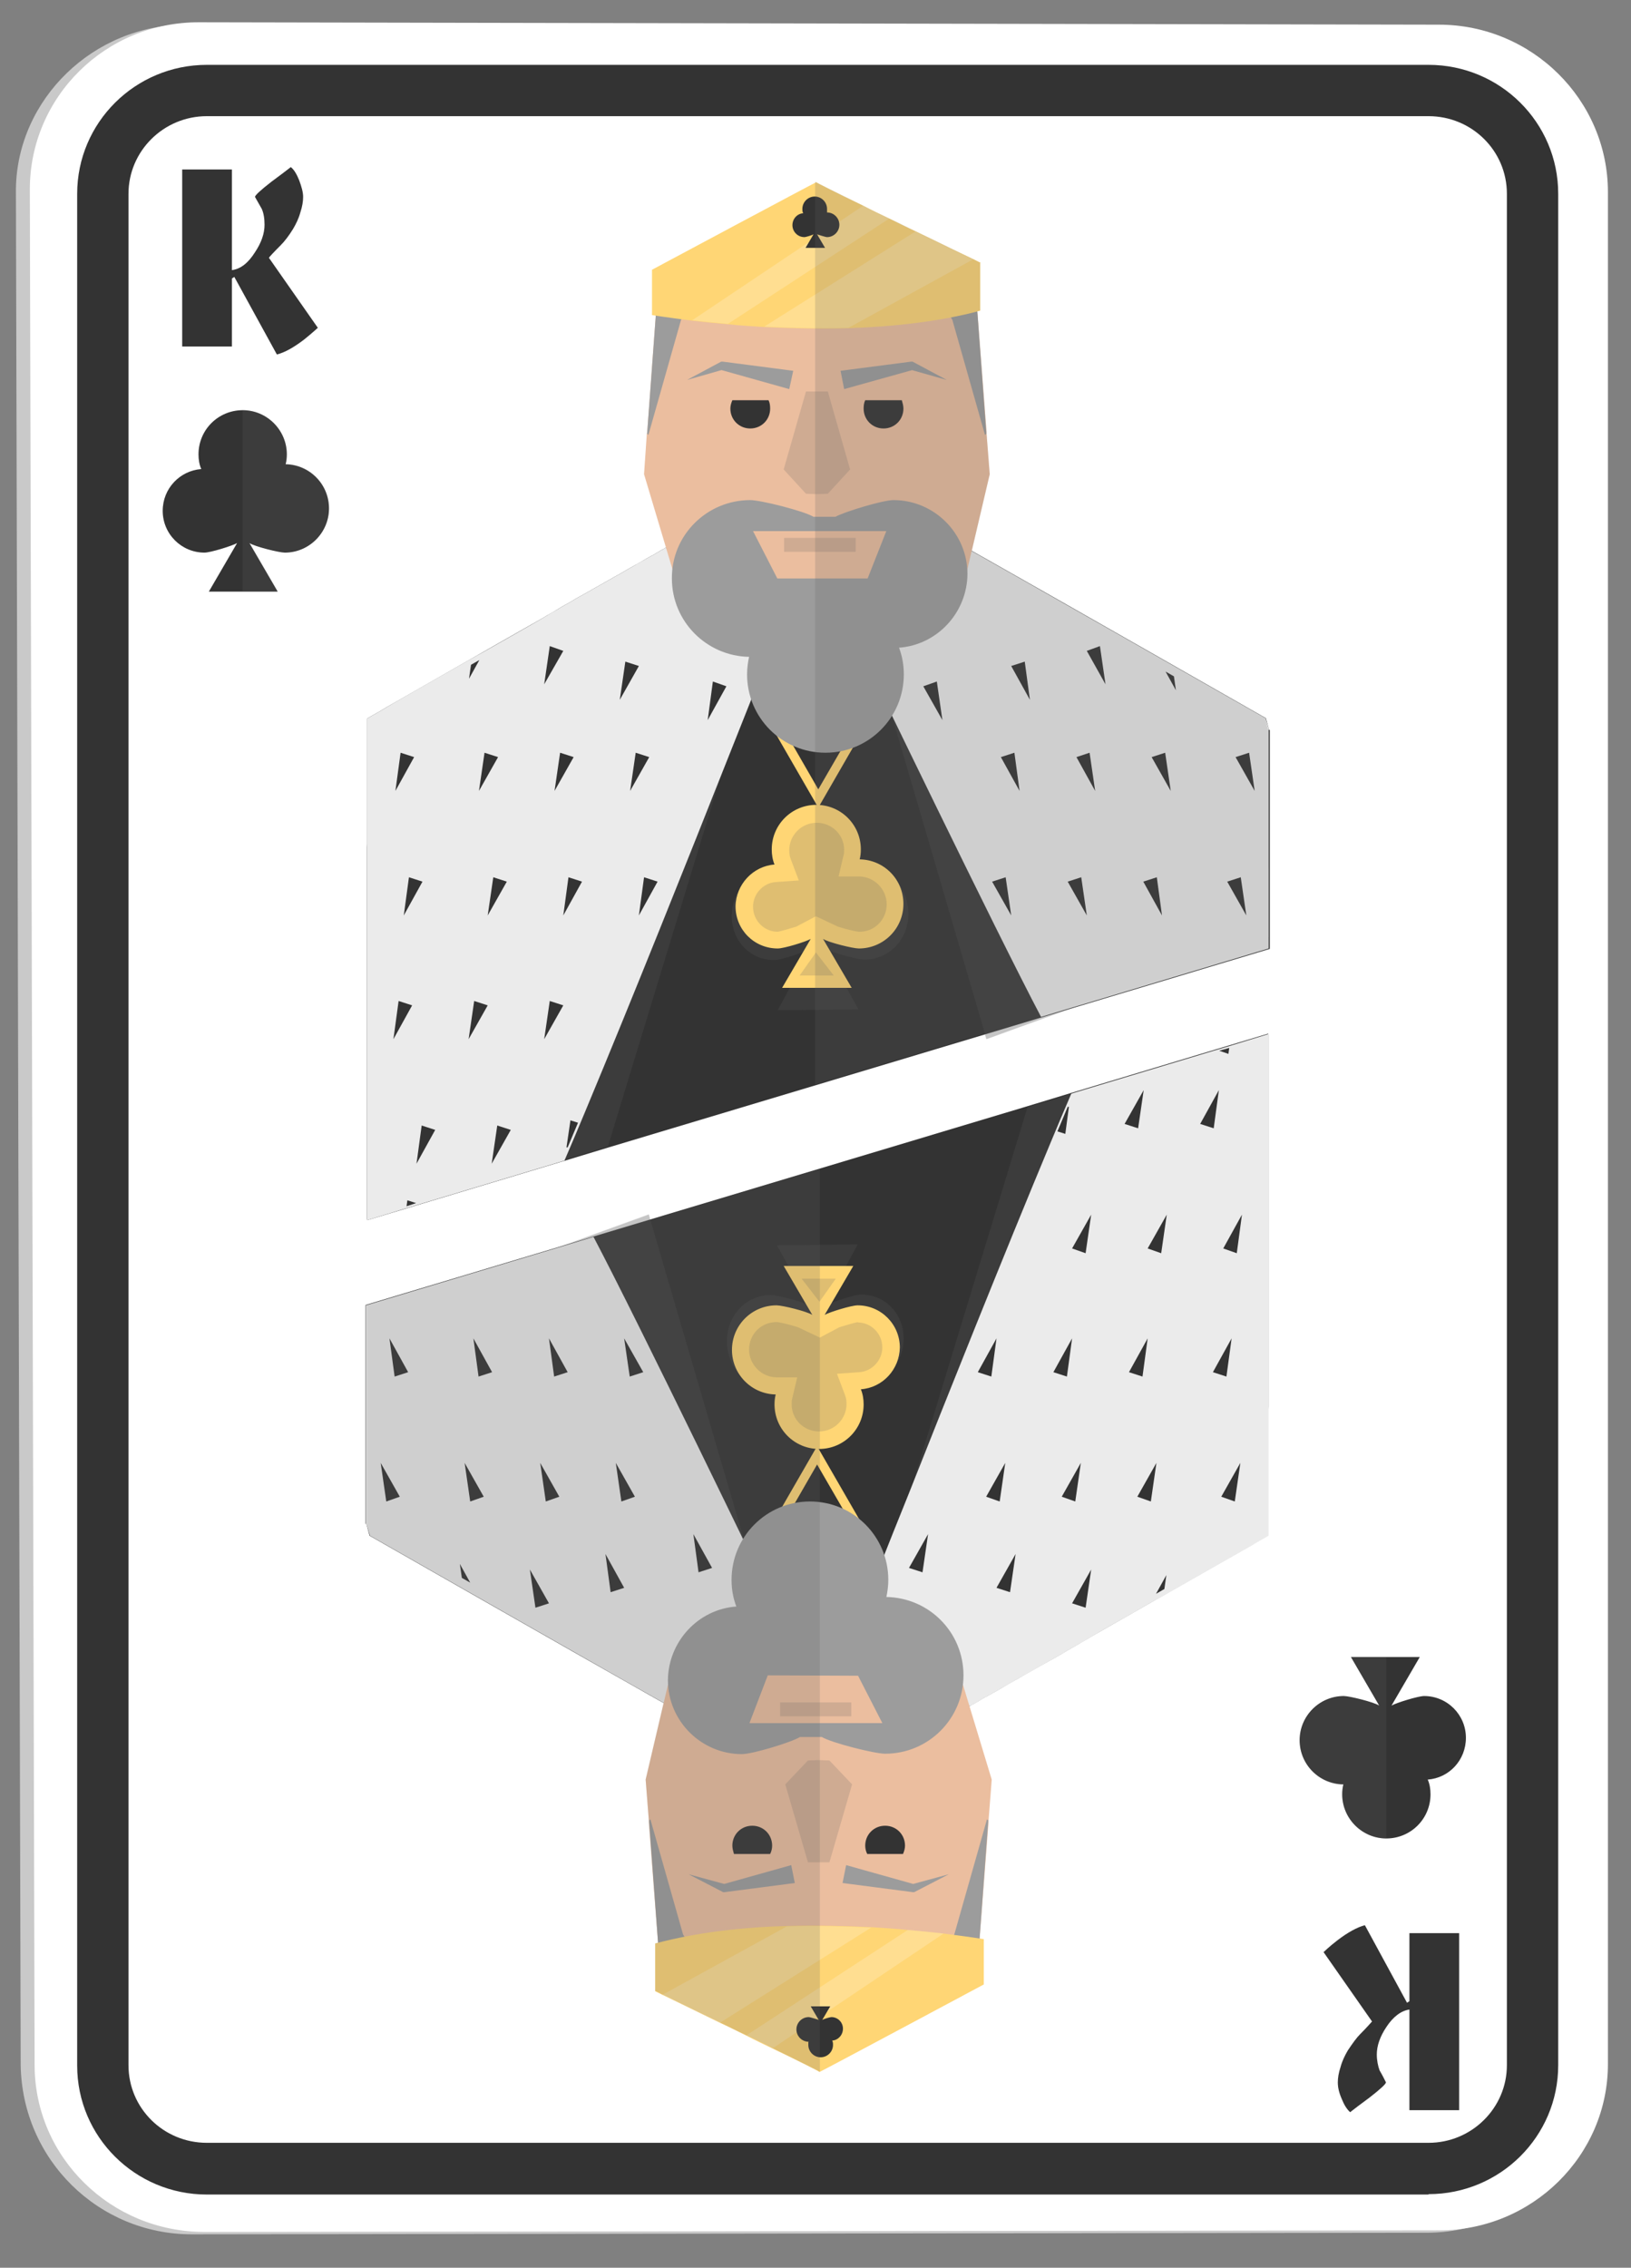 <svg width="41" height="57" viewBox="0 0 41 57" fill="none" xmlns="http://www.w3.org/2000/svg">
<rect x="0" y="0" width="41" height="57" fill="#808080" stroke="none"/>
<path d="M4.82 56.16C2.48 56.16 0.56 54.29 0.52 51.91L0.4 4.75C0.43 2.5 2.34 0.62 4.69 0.62L35.85 0.68C38.19 0.68 40.1 2.57 40.1 4.89V51.94C40.1 54.24 38.2 56.12 35.86 56.12L4.81 56.16H4.82Z" fill="#C9C9C9"/>
<path d="M5.14 56.1C2.79 56.1 0.88 54.23 0.87 51.92L0.75 4.76C0.75 2.44 2.65 0.55 5.01 0.56L36.17 0.62C38.51 0.62 40.42 2.51 40.42 4.83V51.88C40.42 54.18 38.52 56.06 36.18 56.06L5.13 56.1H5.14Z" fill="white"/>
<path d="M35.91 55.16H5.2C3.4 55.16 1.94 53.71 1.94 51.92V4.87C1.94 3.08 3.4 1.63 5.2 1.63H35.91C37.71 1.63 39.17 3.08 39.17 4.87V51.91C39.17 53.7 37.71 55.15 35.91 55.15V55.16ZM5.2 2.92C4.11 2.92 3.23 3.8 3.23 4.87V51.91C3.23 52.99 4.11 53.86 5.2 53.86H35.91C37 53.86 37.88 52.98 37.88 51.91V4.87C37.88 3.79 37 2.92 35.91 2.92H5.2Z" fill="#333333"/>
<path d="M8 8.23C8 8.23 7.85 8.37 7.65 8.53C7.39 8.73 7.16 8.86 6.96 8.91L5.89 6.96L5.83 7V8.71H4.58V4.26H5.83V6.79C6.05 6.76 6.24 6.61 6.41 6.34C6.57 6.1 6.65 5.87 6.65 5.65C6.65 5.5 6.63 5.36 6.58 5.25C6.52 5.15 6.47 5.05 6.41 4.95C6.41 4.91 6.55 4.78 6.82 4.57C7.05 4.4 7.21 4.28 7.31 4.2C7.39 4.26 7.46 4.38 7.52 4.53C7.58 4.69 7.62 4.83 7.62 4.95C7.62 5.06 7.6 5.19 7.55 5.34C7.51 5.49 7.44 5.63 7.37 5.75C7.26 5.93 7.15 6.07 7.06 6.16C6.87 6.35 6.77 6.46 6.76 6.48L7.99 8.24L8 8.23Z" fill="#333333"/>
<path d="M33.27 49.07C33.27 49.07 33.41 48.93 33.62 48.77C33.88 48.57 34.12 48.44 34.31 48.39L35.37 50.34L35.43 50.3V48.59H36.68V53.04H35.43V50.51C35.22 50.54 35.02 50.69 34.85 50.95C34.69 51.19 34.61 51.42 34.61 51.64C34.61 51.79 34.64 51.93 34.68 52.04C34.74 52.14 34.79 52.24 34.84 52.34C34.84 52.38 34.7 52.51 34.43 52.72C34.2 52.89 34.04 53.01 33.94 53.09C33.86 53.02 33.79 52.91 33.73 52.76C33.66 52.6 33.63 52.47 33.63 52.34C33.63 52.23 33.65 52.1 33.7 51.95C33.74 51.8 33.81 51.66 33.88 51.54C34 51.36 34.1 51.22 34.19 51.13C34.38 50.94 34.47 50.83 34.49 50.81L33.26 49.05L33.27 49.07Z" fill="#333333"/>
<path d="M31.9 18.34L31.82 18.05C31.82 18.05 26.51 15.02 24.81 14.06C24.49 13.88 24.3 13.77 24.29 13.77H16.73C16.73 13.77 16.72 13.77 16.7 13.79C16.68 13.79 16.67 13.81 16.64 13.82C16.62 13.83 16.6 13.84 16.57 13.86C16.55 13.87 16.53 13.89 16.5 13.9C16.47 13.92 16.45 13.93 16.42 13.95C16.37 13.97 16.33 14 16.27 14.03C16.17 14.09 16.05 14.16 15.92 14.23C15.82 14.29 15.72 14.34 15.61 14.41C15.57 14.43 15.54 14.45 15.5 14.47C15.25 14.61 14.97 14.77 14.67 14.94C14.56 15 14.45 15.06 14.34 15.13C14.23 15.19 14.12 15.25 14.01 15.32C13.9 15.39 13.78 15.45 13.67 15.52C12.17 16.37 10.52 17.32 9.71 17.78C9.67 17.81 9.62 17.83 9.58 17.86C9.39 17.97 9.26 18.04 9.23 18.06V30.67L14.18 29.18L15.3 28.84L31.92 23.85V18.35L31.9 18.34Z" fill="#333333"/>
<path d="M20.57 20.3L18.5 16.71H22.64L20.57 20.3ZM18.9 16.94L20.57 19.84L22.25 16.94H18.9Z" fill="#FFD675"/>
<g style="mix-blend-mode:color-burn" opacity="0.2">
<path d="M17.79 13.77L10.26 18.05L9.21 21.29V30.65L14.16 29.16L15.28 28.82L18.24 19.11L18.64 17.81L19.22 16.57L20.51 13.81V13.76H17.79V13.77Z" fill="#616161"/>
</g>
<path d="M16.73 13.77C16.73 13.77 16.72 13.77 16.7 13.79C16.68 13.79 16.67 13.81 16.64 13.82C16.62 13.83 16.6 13.84 16.57 13.86C16.55 13.87 16.53 13.89 16.5 13.9C16.47 13.92 16.45 13.93 16.42 13.95C16.37 13.97 16.33 14 16.27 14.03C16.17 14.09 16.05 14.15 15.92 14.23C15.82 14.29 15.72 14.34 15.61 14.41C15.57 14.43 15.54 14.45 15.5 14.47C15.25 14.61 14.97 14.77 14.67 14.94C14.56 15 14.45 15.06 14.34 15.13C14.23 15.19 14.12 15.25 14.01 15.32C13.9 15.38 13.78 15.45 13.67 15.52C13.19 15.8 12.69 16.08 12.2 16.36C12.06 16.44 11.91 16.52 11.77 16.6C10.93 17.08 10.17 17.51 9.71 17.78C9.67 17.81 9.62 17.83 9.58 17.86C9.39 17.97 9.26 18.04 9.23 18.06V30.67L10.11 30.4L10.61 30.25L14.13 29.19L14.19 29.17C14.36 28.78 14.53 28.37 14.71 27.94C15.9 25.09 17.34 21.48 18.27 19.13C18.85 17.67 19.24 16.69 19.24 16.69V16.59L19.5 13.78H16.75L16.73 13.77Z" fill="#EBEBEB"/>
<g style="mix-blend-mode:color-burn" opacity="0.2">
<path d="M31.9 21.86L30.75 18.05C30.75 18.05 23.26 13.78 23.22 13.77H20.5V13.82L22.37 17.82L24.8 26.12L31.9 23.55V21.86Z" fill="#616161"/>
</g>
<path d="M31.9 18.34L31.81 18.05C31.81 18.05 24.32 13.78 24.28 13.77H21.53L21.79 16.68C21.79 16.68 25.02 23.38 26.17 25.56L31.89 23.84V18.34H31.9Z" fill="#EBEBEB"/>
<path d="M24.88 11.92L24.8 10.9V10.86L24.56 7.73L23.4 7.14L21.15 6L20.53 6.34L19.91 6L17.66 7.14L16.5 7.73L16.27 10.86L16.26 10.9L16.19 11.92L17.12 15.03L20.53 17.83V17.84H20.54V17.83L24.19 14.85L24.88 11.92Z" fill="#EBBE9F"/>
<path d="M20.54 13.77L21.92 13.72L20.89 13.07C20.89 13.07 20.72 13.07 20.54 13.07H20.53C20.35 13.07 20.18 13.07 20.18 13.07L19.15 13.72L20.53 13.77H20.54Z" fill="#EBBE9F"/>
<g style="mix-blend-mode:color-burn" opacity="0.2">
<path d="M21.37 11.8L20.81 9.84H20.54H20.53H20.26L19.7 11.8L20.26 12.41L20.53 12.42H20.54L20.81 12.41L21.37 11.8Z" fill="#616161"/>
</g>
<path d="M21.13 9.32L22.9 9.09H22.94L22.96 9.1L23.8 9.55L22.88 9.29L22.94 9.3L21.22 9.78L21.13 9.32Z" fill="#9C9C9C"/>
<path d="M21.75 10.06C21.72 10.12 21.71 10.19 21.71 10.27C21.71 10.55 21.93 10.77 22.21 10.77C22.49 10.77 22.71 10.55 22.71 10.27C22.71 10.2 22.69 10.13 22.67 10.06H21.76H21.75Z" fill="#333333"/>
<path d="M19.94 9.32L18.17 9.09H18.13L18.11 9.1L17.27 9.55L18.18 9.29L18.13 9.3L19.84 9.78L19.94 9.32Z" fill="#9C9C9C"/>
<path d="M19.32 10.06C19.35 10.12 19.36 10.19 19.36 10.27C19.36 10.55 19.14 10.77 18.86 10.77C18.58 10.77 18.36 10.55 18.36 10.27C18.36 10.2 18.38 10.13 18.41 10.06H19.32Z" fill="#333333"/>
<path d="M24.8 10.9L24.76 10.93L23.94 8.04L23.4 7.14L24.56 7.73L24.79 10.86V10.9H24.8Z" fill="#9C9C9C"/>
<path d="M16.26 10.9L16.3 10.93L17.12 8.04L17.66 7.14L16.5 7.73L16.27 10.86V10.9H16.26Z" fill="#9C9C9C"/>
<path d="M24.64 6.61V7.81C23.6 8.09 22.44 8.21 21.33 8.25C20.59 8.27 19.87 8.25 19.21 8.22C18.89 8.2 18.58 8.18 18.3 8.15C17.96 8.12 17.66 8.09 17.4 8.06C16.77 7.98 16.39 7.92 16.39 7.92V6.78C16.39 6.78 20.5 4.58 20.52 4.58C20.52 4.59 21.03 4.85 21.7 5.17C21.91 5.28 22.14 5.39 22.37 5.5C22.59 5.61 22.81 5.72 23.03 5.82C23.64 6.12 24.2 6.39 24.48 6.52C24.6 6.58 24.66 6.61 24.66 6.61H24.64Z" fill="#FFD675"/>
<path opacity="0.2" d="M22.36 5.49L18.3 8.14C17.96 8.11 17.66 8.08 17.4 8.05L21.7 5.17C21.91 5.28 22.14 5.39 22.37 5.5L22.36 5.49Z" fill="white"/>
<path opacity="0.2" d="M24.46 6.52L21.33 8.24C20.59 8.26 19.87 8.24 19.21 8.21L23.01 5.82C23.62 6.12 24.18 6.39 24.46 6.52Z" fill="white"/>
<path d="M12.4 22.05L12.26 23.01L12.74 22.16L12.4 22.05Z" fill="#333333"/>
<path d="M14.29 22.05L14.16 23.01L14.63 22.16L14.29 22.05Z" fill="#333333"/>
<path d="M16.19 22.05L16.06 23.01L16.53 22.16L16.19 22.05Z" fill="#333333"/>
<path d="M10.02 25.16L9.89 26.12L10.36 25.27L10.02 25.16Z" fill="#333333"/>
<path d="M11.92 25.16L11.78 26.12L12.26 25.27L11.92 25.16Z" fill="#333333"/>
<path d="M13.82 25.16L13.68 26.12L14.16 25.27L13.82 25.16Z" fill="#333333"/>
<path d="M10.6 28.29L10.47 29.25L10.94 28.4L10.6 28.29Z" fill="#333333"/>
<path d="M12.5 28.29L12.36 29.25L12.84 28.4L12.5 28.29Z" fill="#333333"/>
<path d="M14.53 28.22C14.44 28.44 14.35 28.64 14.27 28.84H14.24L14.34 28.16L14.53 28.22Z" fill="#333333"/>
<path d="M15.72 16.63L15.58 17.59L16.06 16.74L15.72 16.63Z" fill="#333333"/>
<path d="M13.82 16.24L13.68 17.2L14.16 16.36L13.82 16.24Z" fill="#333333"/>
<path d="M12.05 16.59L11.79 17.06L11.84 16.71C11.91 16.67 11.98 16.63 12.05 16.59Z" fill="#333333"/>
<path d="M10.46 30.24L10.22 30.32L10.24 30.17L10.46 30.24Z" fill="#333333"/>
<path d="M10.07 18.92L9.94 19.88L10.41 19.03L10.07 18.92Z" fill="#333333"/>
<path d="M12.18 18.92L12.04 19.88L12.52 19.03L12.18 18.92Z" fill="#333333"/>
<path d="M14.08 18.92L13.94 19.88L14.42 19.03L14.08 18.92Z" fill="#333333"/>
<path d="M15.98 18.92L15.84 19.88L16.32 19.03L15.98 18.92Z" fill="#333333"/>
<path d="M17.92 17.13L17.79 18.1L18.26 17.25L17.92 17.13Z" fill="#333333"/>
<path d="M10.28 22.05L10.15 23.01L10.62 22.16L10.28 22.05Z" fill="#333333"/>
<path d="M29.08 22.05L29.21 23.01L28.74 22.16L29.08 22.05Z" fill="#333333"/>
<path d="M27.18 22.05L27.32 23.01L26.84 22.16L27.18 22.05Z" fill="#333333"/>
<path d="M25.28 22.05L25.42 23.01L24.94 22.16L25.28 22.05Z" fill="#333333"/>
<path d="M25.76 16.63L25.89 17.59L25.42 16.74L25.76 16.63Z" fill="#333333"/>
<path d="M27.65 16.24L27.79 17.2L27.32 16.36L27.65 16.24Z" fill="#333333"/>
<path d="M29.3 16.88L29.56 17.35L29.51 17C29.44 16.96 29.37 16.92 29.3 16.88Z" fill="#333333"/>
<path d="M31.4 18.92L31.54 19.88L31.06 19.03L31.4 18.92Z" fill="#333333"/>
<path d="M29.29 18.92L29.43 19.88L28.95 19.03L29.29 18.92Z" fill="#333333"/>
<path d="M27.39 18.92L27.53 19.88L27.06 19.03L27.39 18.92Z" fill="#333333"/>
<path d="M25.5 18.92L25.63 19.88L25.16 19.03L25.5 18.92Z" fill="#333333"/>
<path d="M23.55 17.13L23.69 18.1L23.21 17.25L23.55 17.13Z" fill="#333333"/>
<path d="M31.19 22.05L31.33 23.01L30.85 22.16L31.19 22.05Z" fill="#333333"/>
<path d="M18.83 16.51C18.8 16.65 18.78 16.8 18.78 16.95C18.78 18.04 19.66 18.92 20.75 18.92C21.84 18.92 22.72 18.04 22.72 16.95C22.72 16.72 22.68 16.49 22.6 16.28C23.56 16.21 24.31 15.4 24.32 14.43C24.32 13.4 23.48 12.57 22.46 12.57C22.19 12.57 21.21 12.87 21 12.99H20.45C20.2 12.84 19.12 12.57 18.86 12.57C17.77 12.57 16.88 13.45 16.89 14.54C16.89 15.62 17.76 16.49 18.83 16.51Z" fill="#9C9C9C"/>
<path d="M20.79 5.32C20.79 5.32 20.79 5.27 20.79 5.25C20.79 5.08 20.65 4.94 20.48 4.94C20.31 4.94 20.17 5.08 20.17 5.25C20.17 5.29 20.17 5.32 20.19 5.36C20.04 5.37 19.92 5.5 19.92 5.66C19.92 5.82 20.05 5.96 20.22 5.96C20.26 5.96 20.42 5.91 20.45 5.89L20.25 6.23H20.74L20.54 5.89C20.54 5.89 20.75 5.96 20.79 5.96C20.96 5.96 21.1 5.82 21.1 5.65C21.1 5.48 20.96 5.34 20.79 5.34V5.32Z" fill="#333333"/>
<g style="mix-blend-mode:color-burn" opacity="0.2">
<path d="M21.63 21.67C21.64 21.59 21.65 21.51 21.64 21.43C21.61 20.85 21.12 20.41 20.53 20.41C19.95 20.41 19.45 20.86 19.43 21.44C19.43 21.57 19.44 21.69 19.48 21.81C18.93 21.85 18.45 22.32 18.4 22.92C18.34 23.58 18.82 24.14 19.47 24.13C19.64 24.13 20.26 23.92 20.39 23.84L19.55 25.39L21.58 25.37L20.73 23.84C20.89 23.94 21.56 24.12 21.73 24.12C22.41 24.12 22.9 23.52 22.83 22.84C22.77 22.2 22.23 21.7 21.62 21.69L21.63 21.67Z" fill="#616161"/>
</g>
<path d="M21.61 21.6C21.63 21.52 21.64 21.44 21.64 21.35C21.64 20.73 21.14 20.23 20.52 20.23C19.9 20.23 19.4 20.73 19.4 21.35C19.4 21.48 19.42 21.61 19.47 21.73C18.93 21.77 18.5 22.23 18.49 22.78C18.49 23.37 18.96 23.84 19.55 23.84C19.71 23.84 20.26 23.67 20.38 23.6L19.66 24.83H21.41L20.69 23.6C20.83 23.69 21.44 23.84 21.59 23.84C22.21 23.84 22.71 23.34 22.71 22.72C22.71 22.1 22.22 21.61 21.61 21.6Z" fill="#FFD675"/>
<g style="mix-blend-mode:color-burn" opacity="0.2">
<path d="M20.51 23.94L20.96 24.52H20.1L20.51 23.94ZM19.55 23.42C19.21 23.42 18.93 23.14 18.93 22.79C18.93 22.47 19.18 22.19 19.51 22.17L20.08 22.13L19.88 21.6C19.85 21.53 19.84 21.45 19.84 21.37C19.84 20.99 20.15 20.68 20.53 20.68C20.71 20.68 20.89 20.75 21.02 20.88C21.15 21.01 21.22 21.18 21.22 21.36C21.22 21.41 21.22 21.46 21.2 21.52L21.08 22.03H21.61C21.98 22.04 22.29 22.35 22.29 22.73C22.29 22.91 22.22 23.09 22.09 23.22C21.96 23.35 21.79 23.42 21.6 23.42C21.52 23.42 21.25 23.35 21.06 23.29L20.51 23.03L20.02 23.29C19.86 23.34 19.62 23.41 19.55 23.42Z" fill="#616161"/>
</g>
<path d="M18.93 13.35H22.28L21.81 14.54H19.54L18.93 13.35Z" fill="#EBBE9F"/>
<g style="mix-blend-mode:color-burn" opacity="0.2">
<path d="M21.51 13.52H19.71V13.87H21.51V13.52Z" fill="#616161"/>
</g>
<g style="mix-blend-mode:color-burn" opacity="0.2">
<path d="M31.82 18.05C31.82 18.05 26.51 15.02 24.81 14.06C24.65 13.97 24.52 13.9 24.43 13.85L24.88 11.92L24.8 10.9V10.86L24.57 7.82C24.59 7.82 24.62 7.81 24.64 7.8V6.6C24.64 6.6 24.57 6.57 24.46 6.51C24.18 6.38 23.63 6.1 23.01 5.81C22.79 5.7 22.57 5.59 22.35 5.49C22.12 5.38 21.89 5.27 21.68 5.16C21.02 4.83 20.5 4.58 20.5 4.57C20.5 4.57 20.5 4.57 20.49 4.57V27.26L24.75 25.98L24.79 26.12L27.21 25.24L31.88 23.84V18.34L31.8 18.05H31.82Z" fill="#616161"/>
</g>
<path d="M9.21 38.31L9.29 38.6C9.29 38.6 14.6 41.63 16.3 42.59C16.62 42.77 16.81 42.88 16.82 42.88H24.38C24.38 42.88 24.39 42.88 24.41 42.86C24.43 42.86 24.44 42.84 24.47 42.83C24.49 42.82 24.51 42.81 24.54 42.79C24.56 42.78 24.59 42.76 24.61 42.75C24.64 42.73 24.66 42.72 24.69 42.7C24.74 42.67 24.78 42.65 24.84 42.62C24.94 42.56 25.06 42.5 25.19 42.42C25.29 42.36 25.39 42.3 25.5 42.24C25.54 42.22 25.57 42.2 25.61 42.18C25.86 42.03 26.14 41.88 26.44 41.71C26.55 41.65 26.66 41.59 26.77 41.52C26.88 41.46 26.99 41.39 27.1 41.33C27.21 41.26 27.33 41.2 27.44 41.13C28.94 40.27 30.6 39.33 31.4 38.87C31.45 38.84 31.49 38.82 31.53 38.79C31.72 38.68 31.85 38.61 31.88 38.59V25.98L26.93 27.47L25.81 27.81L9.19 32.8V38.3L9.21 38.31Z" fill="#333333"/>
<path d="M20.54 36.35L22.61 39.94H18.47L20.54 36.35ZM22.22 39.71L20.54 36.81L18.87 39.71H22.22Z" fill="#FFD675"/>
<g style="mix-blend-mode:color-burn" opacity="0.2">
<path d="M23.33 42.88L30.85 38.6L31.9 35.36V26L26.95 27.49L25.83 27.83L22.87 37.54L22.47 38.84L21.89 40.08L20.6 42.84V42.89H23.32L23.33 42.88Z" fill="#616161"/>
</g>
<path d="M24.39 42.88C24.39 42.88 24.4 42.88 24.42 42.86C24.44 42.86 24.45 42.84 24.48 42.83C24.5 42.82 24.52 42.81 24.55 42.79C24.57 42.78 24.6 42.76 24.62 42.75C24.65 42.73 24.67 42.72 24.7 42.7C24.75 42.67 24.79 42.65 24.85 42.62C24.95 42.56 25.07 42.5 25.2 42.42C25.3 42.36 25.4 42.31 25.51 42.24C25.55 42.22 25.58 42.2 25.62 42.18C25.87 42.04 26.15 41.88 26.45 41.71C26.56 41.65 26.67 41.59 26.78 41.52C26.89 41.46 27 41.39 27.11 41.33C27.22 41.27 27.34 41.2 27.45 41.13C27.93 40.85 28.44 40.57 28.92 40.29C29.07 40.21 29.21 40.13 29.35 40.05C30.19 39.57 30.95 39.14 31.41 38.88C31.46 38.85 31.5 38.83 31.54 38.8C31.73 38.69 31.86 38.62 31.89 38.6V25.99L31.01 26.26L30.51 26.41L26.99 27.47L26.93 27.49C26.76 27.88 26.59 28.29 26.41 28.72C25.22 31.57 23.78 35.18 22.85 37.53C22.26 38.99 21.88 39.97 21.88 39.97V40.07L21.62 42.88H24.37H24.39Z" fill="#EBEBEB"/>
<g style="mix-blend-mode:color-burn" opacity="0.2">
<path d="M9.21 34.79L10.36 38.6C10.36 38.6 17.85 42.87 17.89 42.88H20.61V42.83L18.74 38.83L16.31 30.53L9.21 33.1V34.79Z" fill="#616161"/>
</g>
<path d="M9.21 38.31L9.3 38.6C9.3 38.6 16.79 42.87 16.82 42.88H19.56L19.3 39.97C19.3 39.97 16.07 33.27 14.92 31.09L9.2 32.81V38.31H9.21Z" fill="#EBEBEB"/>
<path d="M16.23 44.73L16.31 45.76V45.8L16.55 48.93L17.71 49.52L19.96 50.65L20.58 50.32L21.2 50.65L23.45 49.52L24.61 48.93L24.85 45.8V45.76L24.93 44.73L23.99 41.63L20.59 38.82L20.58 38.81V38.82L20.57 38.81V38.82L16.92 41.8L16.23 44.73Z" fill="#EBBE9F"/>
<path d="M20.57 42.88L19.19 42.93L20.22 43.58C20.22 43.58 20.39 43.58 20.57 43.58C20.75 43.58 20.92 43.58 20.92 43.58L21.95 42.93L20.57 42.88Z" fill="#EBBE9F"/>
<g style="mix-blend-mode:color-burn" opacity="0.2">
<path d="M19.74 44.85L20.31 46.81H20.57H20.58H20.85L21.42 44.85L20.85 44.25L20.58 44.24H20.57L20.31 44.25L19.74 44.85Z" fill="#616161"/>
</g>
<path d="M19.98 47.33L18.21 47.56H18.18L18.16 47.55L17.31 47.11L18.23 47.36H18.18L19.89 46.88L19.98 47.33Z" fill="#9C9C9C"/>
<path d="M19.36 46.6C19.39 46.54 19.41 46.47 19.41 46.39C19.41 46.11 19.19 45.89 18.91 45.89C18.63 45.89 18.41 46.11 18.41 46.39C18.41 46.46 18.43 46.53 18.45 46.6H19.36Z" fill="#333333"/>
<path d="M21.18 47.33L22.95 47.56H22.98L23 47.55L23.85 47.11L22.93 47.36H22.98L21.27 46.88L21.18 47.33Z" fill="#9C9C9C"/>
<path d="M21.8 46.6C21.77 46.54 21.75 46.47 21.75 46.39C21.75 46.11 21.97 45.89 22.25 45.89C22.53 45.89 22.75 46.11 22.75 46.39C22.75 46.46 22.73 46.53 22.7 46.6H21.79H21.8Z" fill="#333333"/>
<path d="M16.31 45.76L16.35 45.73L17.17 48.62L17.71 49.52L16.55 48.93L16.32 45.8V45.76H16.31Z" fill="#9C9C9C"/>
<path d="M24.85 45.76L24.81 45.73L23.99 48.62L23.45 49.52L24.61 48.93L24.84 45.8V45.76H24.85Z" fill="#9C9C9C"/>
<path d="M16.47 50.04V48.85C17.51 48.57 18.67 48.44 19.79 48.41C20.53 48.39 21.25 48.41 21.91 48.44C22.23 48.46 22.54 48.48 22.82 48.51C23.16 48.54 23.46 48.57 23.72 48.6C24.35 48.68 24.73 48.74 24.73 48.74V49.88C24.73 49.88 20.62 52.08 20.6 52.08C20.6 52.07 20.09 51.81 19.42 51.49C19.21 51.39 18.98 51.28 18.75 51.16C18.53 51.05 18.31 50.94 18.09 50.84C17.48 50.54 16.92 50.27 16.65 50.14C16.53 50.08 16.47 50.05 16.47 50.05V50.04Z" fill="#FFD675"/>
<path opacity="0.2" d="M18.76 51.16L22.82 48.51C23.16 48.54 23.46 48.57 23.72 48.6L19.43 51.48C19.22 51.38 18.99 51.27 18.76 51.15V51.16Z" fill="white"/>
<path opacity="0.2" d="M16.65 50.14L19.78 48.42C20.52 48.4 21.24 48.42 21.9 48.45L18.1 50.84C17.49 50.54 16.93 50.27 16.66 50.14H16.65Z" fill="white"/>
<path d="M28.72 34.6L28.85 33.64L28.38 34.49L28.72 34.6Z" fill="#333333"/>
<path d="M26.82 34.6L26.95 33.64L26.48 34.49L26.82 34.6Z" fill="#333333"/>
<path d="M24.92 34.6L25.05 33.64L24.58 34.49L24.92 34.6Z" fill="#333333"/>
<path d="M31.09 31.5L31.22 30.53L30.75 31.38L31.09 31.5Z" fill="#333333"/>
<path d="M29.19 31.5L29.33 30.53L28.85 31.38L29.19 31.5Z" fill="#333333"/>
<path d="M27.29 31.5L27.43 30.53L26.95 31.38L27.29 31.5Z" fill="#333333"/>
<path d="M30.51 28.36L30.64 27.4L30.17 28.25L30.51 28.36Z" fill="#333333"/>
<path d="M28.61 28.36L28.75 27.4L28.27 28.25L28.61 28.36Z" fill="#333333"/>
<path d="M26.58 28.44C26.67 28.22 26.76 28.02 26.84 27.82H26.87L26.78 28.5L26.59 28.44H26.58Z" fill="#333333"/>
<path d="M25.39 40.02L25.53 39.06L25.05 39.91L25.39 40.02Z" fill="#333333"/>
<path d="M27.29 40.41L27.43 39.45L26.95 40.3L27.29 40.41Z" fill="#333333"/>
<path d="M29.06 40.06L29.32 39.59L29.27 39.94C29.2 39.98 29.13 40.02 29.06 40.06Z" fill="#333333"/>
<path d="M30.65 26.41L30.9 26.34L30.88 26.49L30.65 26.41Z" fill="#333333"/>
<path d="M31.04 37.74L31.18 36.77L30.7 37.62L31.04 37.74Z" fill="#333333"/>
<path d="M28.93 37.74L29.07 36.77L28.59 37.62L28.93 37.74Z" fill="#333333"/>
<path d="M27.03 37.74L27.17 36.77L26.69 37.62L27.03 37.74Z" fill="#333333"/>
<path d="M25.13 37.74L25.27 36.77L24.79 37.62L25.13 37.74Z" fill="#333333"/>
<path d="M23.19 39.52L23.33 38.56L22.85 39.41L23.19 39.52Z" fill="#333333"/>
<path d="M30.83 34.6L30.96 33.64L30.49 34.49L30.83 34.6Z" fill="#333333"/>
<path d="M12.03 34.6L11.9 33.64L12.37 34.49L12.03 34.6Z" fill="#333333"/>
<path d="M13.93 34.6L13.8 33.64L14.27 34.49L13.93 34.6Z" fill="#333333"/>
<path d="M15.83 34.6L15.69 33.64L16.17 34.49L15.83 34.6Z" fill="#333333"/>
<path d="M15.35 40.02L15.22 39.06L15.69 39.91L15.35 40.02Z" fill="#333333"/>
<path d="M13.46 40.41L13.32 39.45L13.8 40.3L13.46 40.41Z" fill="#333333"/>
<path d="M11.82 39.78L11.56 39.31L11.61 39.66C11.68 39.7 11.75 39.74 11.82 39.78Z" fill="#333333"/>
<path d="M9.71 37.74L9.57 36.77L10.05 37.62L9.71 37.74Z" fill="#333333"/>
<path d="M11.82 37.74L11.68 36.77L12.16 37.62L11.82 37.74Z" fill="#333333"/>
<path d="M13.72 37.74L13.58 36.77L14.06 37.62L13.72 37.74Z" fill="#333333"/>
<path d="M15.62 37.74L15.48 36.77L15.96 37.62L15.62 37.74Z" fill="#333333"/>
<path d="M17.56 39.52L17.43 38.56L17.9 39.41L17.56 39.52Z" fill="#333333"/>
<path d="M9.92 34.6L9.79 33.64L10.26 34.49L9.92 34.6Z" fill="#333333"/>
<path d="M22.28 40.15C22.31 40.01 22.33 39.86 22.33 39.71C22.33 38.62 21.45 37.74 20.36 37.74C19.27 37.74 18.39 38.62 18.39 39.71C18.39 39.95 18.43 40.17 18.51 40.38C17.55 40.45 16.8 41.26 16.79 42.23C16.79 43.26 17.63 44.09 18.65 44.09C18.92 44.09 19.9 43.79 20.11 43.66H20.66C20.91 43.81 21.99 44.08 22.25 44.08C23.34 44.08 24.22 43.2 24.22 42.11C24.22 41.03 23.36 40.16 22.28 40.14V40.15Z" fill="#9C9C9C"/>
<path d="M20.32 51.33C20.32 51.33 20.32 51.38 20.32 51.4C20.32 51.57 20.46 51.71 20.63 51.71C20.8 51.71 20.94 51.57 20.94 51.4C20.94 51.36 20.94 51.33 20.92 51.29C21.07 51.28 21.19 51.15 21.19 50.99C21.19 50.83 21.06 50.7 20.9 50.7C20.86 50.7 20.7 50.75 20.67 50.77L20.87 50.43H20.38L20.58 50.77C20.58 50.77 20.37 50.7 20.33 50.7C20.16 50.7 20.02 50.84 20.02 51.01C20.02 51.18 20.16 51.32 20.33 51.32L20.32 51.33Z" fill="#333333"/>
<g style="mix-blend-mode:color-burn" opacity="0.2">
<path d="M19.48 34.99C19.47 35.07 19.46 35.15 19.47 35.23C19.5 35.81 19.99 36.25 20.57 36.25C21.16 36.25 21.65 35.8 21.68 35.22C21.68 35.09 21.67 34.97 21.63 34.85C22.18 34.81 22.66 34.34 22.71 33.75C22.77 33.09 22.29 32.53 21.64 32.54C21.47 32.54 20.85 32.75 20.72 32.83L21.56 31.28L19.53 31.3L20.38 32.83C20.22 32.73 19.54 32.55 19.38 32.55C18.7 32.55 18.21 33.15 18.28 33.84C18.34 34.48 18.88 34.98 19.49 34.99H19.48Z" fill="#616161"/>
</g>
<path d="M19.5 35.05C19.48 35.13 19.47 35.21 19.47 35.3C19.47 35.92 19.97 36.42 20.59 36.42C21.21 36.42 21.71 35.92 21.71 35.3C21.71 35.17 21.69 35.04 21.64 34.92C22.19 34.88 22.61 34.42 22.62 33.87C22.62 33.29 22.15 32.81 21.56 32.81C21.4 32.81 20.85 32.98 20.73 33.05L21.45 31.82H19.7L20.42 33.05C20.28 32.96 19.67 32.81 19.52 32.81C18.9 32.81 18.4 33.31 18.4 33.93C18.4 34.54 18.89 35.04 19.5 35.05Z" fill="#FFD675"/>
<g style="mix-blend-mode:color-burn" opacity="0.2">
<path d="M20.6 32.72L20.15 32.14H21.01L20.6 32.72ZM21.56 33.24C21.9 33.24 22.18 33.52 22.18 33.87C22.18 34.19 21.92 34.47 21.6 34.49L21.04 34.53L21.24 35.06C21.27 35.13 21.28 35.21 21.28 35.29C21.28 35.67 20.97 35.98 20.59 35.98C20.41 35.98 20.23 35.91 20.1 35.78C19.97 35.65 19.9 35.48 19.9 35.29C19.9 35.24 19.9 35.19 19.92 35.13L20.04 34.62H19.51C19.14 34.61 18.83 34.3 18.83 33.92C18.83 33.74 18.9 33.56 19.03 33.43C19.16 33.3 19.34 33.23 19.52 33.23C19.6 33.23 19.87 33.3 20.06 33.36L20.61 33.62L21.1 33.36C21.26 33.31 21.5 33.24 21.57 33.23L21.56 33.24Z" fill="#616161"/>
</g>
<path d="M22.18 43.31H18.84L19.3 42.11L21.57 42.12L22.18 43.31Z" fill="#EBBE9F"/>
<g style="mix-blend-mode:color-burn" opacity="0.2">
<path d="M21.4 42.79H19.61V43.14H21.4V42.79Z" fill="#616161"/>
</g>
<g style="mix-blend-mode:color-burn" opacity="0.2">
<path d="M9.29 38.6C9.29 38.6 14.6 41.63 16.3 42.59C16.46 42.68 16.59 42.76 16.68 42.8L16.23 44.73L16.31 45.75V45.79L16.54 48.83C16.52 48.83 16.49 48.83 16.47 48.85V50.04C16.47 50.04 16.54 50.07 16.65 50.13C16.92 50.26 17.48 50.54 18.09 50.83C18.31 50.94 18.53 51.05 18.75 51.15C18.98 51.26 19.21 51.37 19.42 51.48C20.08 51.81 20.6 52.06 20.6 52.07C20.6 52.07 20.6 52.07 20.61 52.07V29.38L16.35 30.66L16.31 30.52L13.89 31.4L9.21 32.8V38.3L9.29 38.59V38.6Z" fill="#616161"/>
</g>
<path d="M7.18 11.67C7.2 11.59 7.21 11.51 7.21 11.42C7.21 10.81 6.71 10.31 6.1 10.31C5.49 10.31 4.99 10.8 4.99 11.42C4.99 11.55 5.01 11.68 5.06 11.79C4.52 11.83 4.09 12.28 4.09 12.84C4.09 13.42 4.56 13.89 5.14 13.89C5.29 13.89 5.84 13.72 5.96 13.65L5.25 14.87H6.98L6.27 13.65C6.41 13.74 7.02 13.89 7.16 13.89C7.77 13.89 8.27 13.39 8.27 12.78C8.27 12.17 7.78 11.68 7.18 11.67Z" fill="#333333"/>
<g style="mix-blend-mode:color-burn" opacity="0.2">
<path d="M7.18 11.67C7.2 11.59 7.21 11.51 7.21 11.42C7.21 10.81 6.71 10.31 6.1 10.31V14.86H6.98L6.27 13.64C6.41 13.73 7.02 13.88 7.16 13.88C7.77 13.88 8.27 13.38 8.27 12.77C8.27 12.16 7.78 11.67 7.18 11.66V11.67Z" fill="#616161"/>
</g>
<path d="M33.77 44.85C33.75 44.93 33.74 45.01 33.74 45.1C33.74 45.71 34.24 46.21 34.85 46.21C35.46 46.21 35.96 45.72 35.96 45.1C35.96 44.97 35.94 44.84 35.89 44.73C36.43 44.69 36.85 44.24 36.85 43.68C36.85 43.1 36.38 42.63 35.8 42.63C35.65 42.63 35.1 42.8 34.98 42.87L35.69 41.65H33.96L34.67 42.87C34.53 42.78 33.92 42.63 33.78 42.63C33.17 42.63 32.67 43.13 32.67 43.74C32.67 44.35 33.16 44.84 33.76 44.85H33.77Z" fill="#333333"/>
<g style="mix-blend-mode:color-burn" opacity="0.2">
<path d="M33.77 44.85C33.75 44.93 33.74 45.01 33.74 45.1C33.74 45.71 34.24 46.21 34.85 46.21V41.66H33.97L34.68 42.88C34.54 42.79 33.93 42.64 33.79 42.64C33.18 42.64 32.68 43.14 32.68 43.75C32.68 44.36 33.17 44.85 33.77 44.86V44.85Z" fill="#616161"/>
</g>
</svg>
